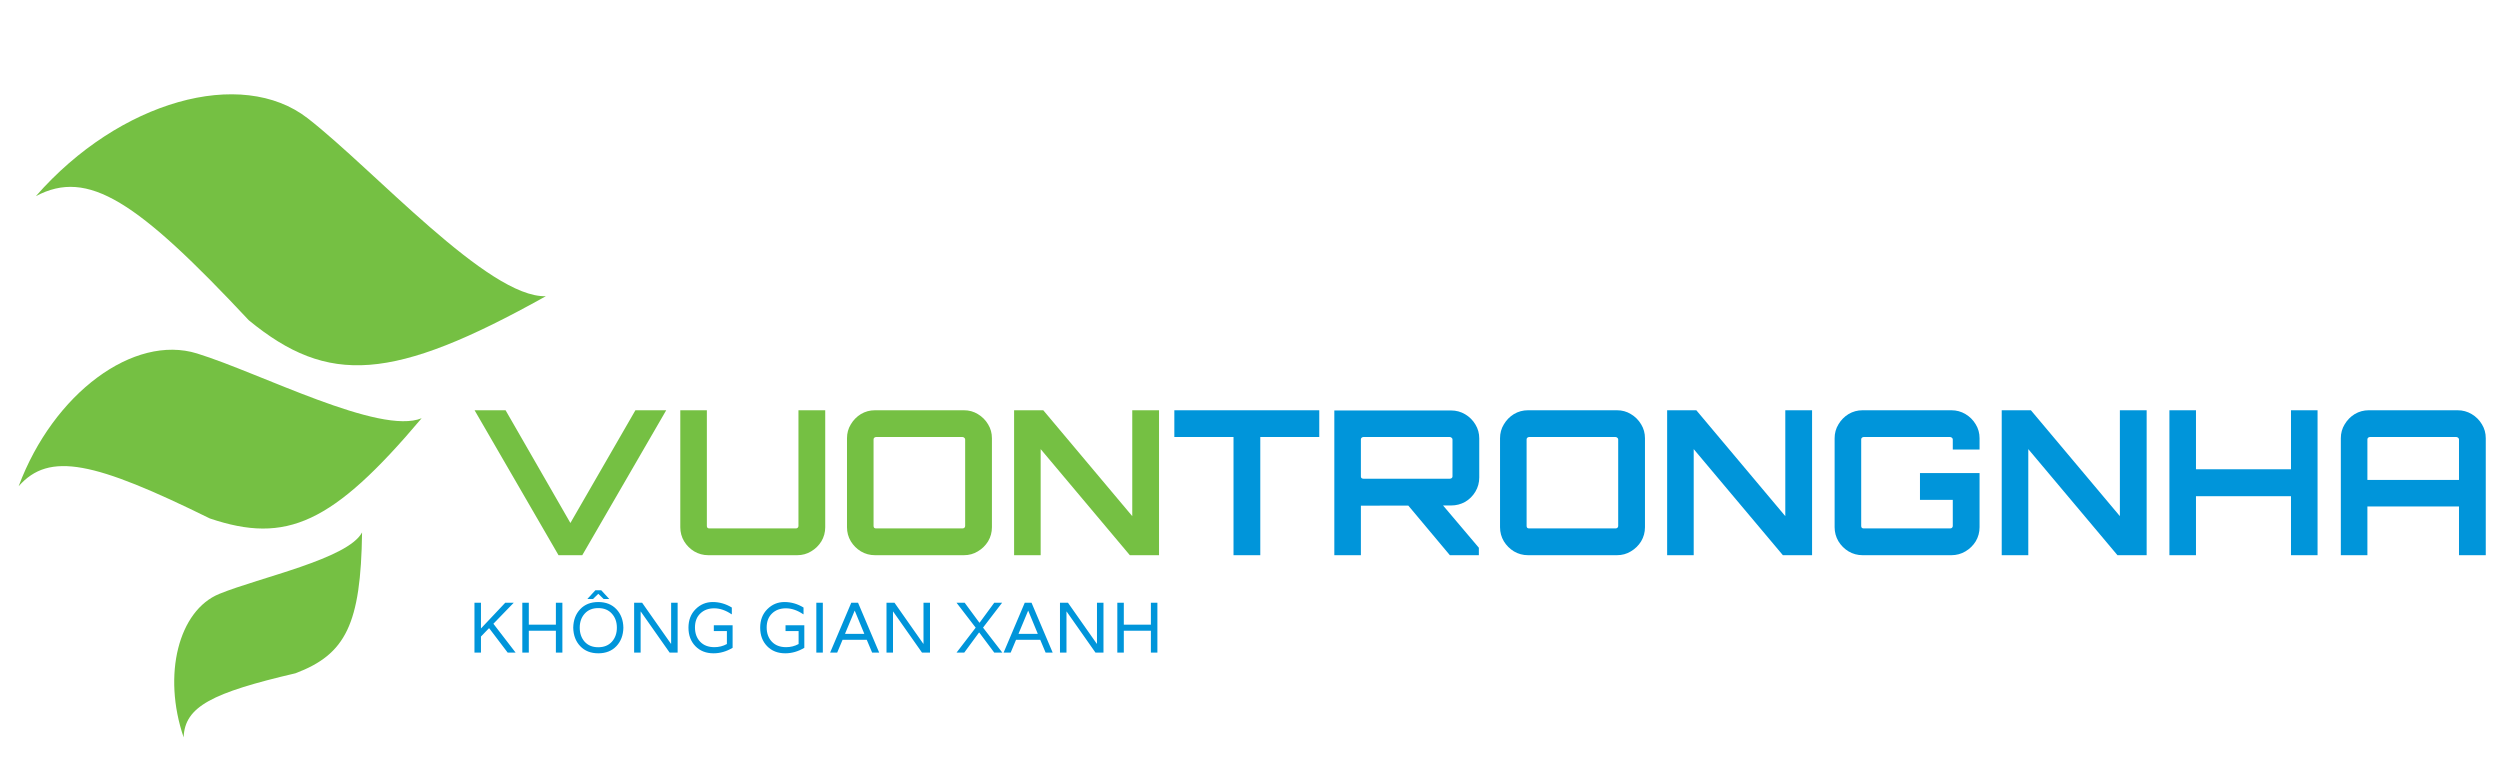 <svg width="770" height="234" viewBox="0 0 770 234" fill="none" xmlns="http://www.w3.org/2000/svg">
<path d="M172.024 171L146.17 126.36H155.718L175.682 161.08L195.708 126.36H205.194L179.34 171H172.024ZM218.148 171C216.577 171 215.13 170.607 213.808 169.822C212.526 169.037 211.493 168.003 210.708 166.722C209.922 165.399 209.53 163.953 209.53 162.382V126.36H217.714V162.01C217.714 162.217 217.776 162.403 217.9 162.568C218.065 162.692 218.251 162.754 218.458 162.754H245.118C245.324 162.754 245.51 162.692 245.676 162.568C245.841 162.403 245.924 162.217 245.924 162.01V126.36H254.17V162.382C254.17 163.953 253.777 165.399 252.992 166.722C252.206 168.003 251.152 169.037 249.83 169.822C248.548 170.607 247.122 171 245.552 171H218.148ZM269.491 171C267.921 171 266.474 170.607 265.151 169.822C263.87 169.037 262.837 168.003 262.051 166.722C261.266 165.399 260.873 163.953 260.873 162.382V134.978C260.873 133.407 261.266 131.981 262.051 130.7C262.837 129.377 263.87 128.323 265.151 127.538C266.474 126.753 267.921 126.36 269.491 126.36H296.895C298.466 126.36 299.892 126.753 301.173 127.538C302.496 128.323 303.55 129.377 304.335 130.7C305.121 131.981 305.513 133.407 305.513 134.978V162.382C305.513 163.953 305.121 165.399 304.335 166.722C303.55 168.003 302.496 169.037 301.173 169.822C299.892 170.607 298.466 171 296.895 171H269.491ZM269.801 162.754H296.461C296.668 162.754 296.854 162.692 297.019 162.568C297.185 162.403 297.267 162.217 297.267 162.01V135.35C297.267 135.143 297.185 134.978 297.019 134.854C296.854 134.689 296.668 134.606 296.461 134.606H269.801C269.595 134.606 269.409 134.689 269.243 134.854C269.119 134.978 269.057 135.143 269.057 135.35V162.01C269.057 162.217 269.119 162.403 269.243 162.568C269.409 162.692 269.595 162.754 269.801 162.754ZM312.341 171V126.36H321.331L348.735 158.972V126.36H356.981V171H347.991L320.525 138.326V171H312.341Z" fill="#75C043"/>
<path d="M379.923 171V134.606H361.695V126.36H406.335V134.606H388.169V171H379.923ZM446.56 171L433.106 154.942H443.832L455.488 168.706V171H446.56ZM410.972 171V126.422H446.932C448.503 126.422 449.949 126.815 451.272 127.6C452.595 128.385 453.649 129.439 454.434 130.762C455.219 132.043 455.612 133.469 455.612 135.04V147.068C455.612 148.639 455.219 150.085 454.434 151.408C453.649 152.731 452.595 153.785 451.272 154.57C449.949 155.314 448.503 155.686 446.932 155.686L419.156 155.748V171H410.972ZM419.9 147.44H446.56C446.767 147.44 446.953 147.378 447.118 147.254C447.283 147.13 447.366 146.965 447.366 146.758V135.35C447.366 135.143 447.283 134.978 447.118 134.854C446.953 134.689 446.767 134.606 446.56 134.606H419.9C419.693 134.606 419.507 134.689 419.342 134.854C419.218 134.978 419.156 135.143 419.156 135.35V146.758C419.156 146.965 419.218 147.13 419.342 147.254C419.507 147.378 419.693 147.44 419.9 147.44ZM470.628 171C469.057 171 467.611 170.607 466.288 169.822C465.007 169.037 463.973 168.003 463.188 166.722C462.403 165.399 462.01 163.953 462.01 162.382V134.978C462.01 133.407 462.403 131.981 463.188 130.7C463.973 129.377 465.007 128.323 466.288 127.538C467.611 126.753 469.057 126.36 470.628 126.36H498.032C499.603 126.36 501.029 126.753 502.31 127.538C503.633 128.323 504.687 129.377 505.472 130.7C506.257 131.981 506.65 133.407 506.65 134.978V162.382C506.65 163.953 506.257 165.399 505.472 166.722C504.687 168.003 503.633 169.037 502.31 169.822C501.029 170.607 499.603 171 498.032 171H470.628ZM470.938 162.754H497.598C497.805 162.754 497.991 162.692 498.156 162.568C498.321 162.403 498.404 162.217 498.404 162.01V135.35C498.404 135.143 498.321 134.978 498.156 134.854C497.991 134.689 497.805 134.606 497.598 134.606H470.938C470.731 134.606 470.545 134.689 470.38 134.854C470.256 134.978 470.194 135.143 470.194 135.35V162.01C470.194 162.217 470.256 162.403 470.38 162.568C470.545 162.692 470.731 162.754 470.938 162.754ZM513.478 171V126.36H522.468L549.872 158.972V126.36H558.118V171H549.128L521.662 138.326V171H513.478ZM573.682 171C572.111 171 570.664 170.607 569.342 169.822C568.06 169.037 567.027 168.003 566.242 166.722C565.456 165.399 565.064 163.953 565.064 162.382V134.978C565.064 133.407 565.456 131.981 566.242 130.7C567.027 129.377 568.06 128.323 569.342 127.538C570.664 126.753 572.111 126.36 573.682 126.36H601.024C602.594 126.36 604.041 126.753 605.364 127.538C606.686 128.323 607.74 129.377 608.526 130.7C609.311 131.981 609.704 133.407 609.704 134.978V138.45H601.458V135.35C601.458 135.143 601.375 134.978 601.21 134.854C601.044 134.689 600.858 134.606 600.652 134.606H573.992C573.785 134.606 573.599 134.689 573.434 134.854C573.31 134.978 573.248 135.143 573.248 135.35V162.01C573.248 162.217 573.31 162.403 573.434 162.568C573.599 162.692 573.785 162.754 573.992 162.754H600.652C600.858 162.754 601.044 162.692 601.21 162.568C601.375 162.403 601.458 162.217 601.458 162.01V153.95H591.352V145.704H609.704V162.382C609.704 163.953 609.311 165.399 608.526 166.722C607.74 168.003 606.686 169.037 605.364 169.822C604.041 170.607 602.594 171 601.024 171H573.682ZM616.529 171V126.36H625.519L652.923 158.972V126.36H661.169V171H652.179L624.713 138.326V171H616.529ZM668.177 171V126.36H676.361V144.526H705.625V126.36H713.809V171H705.625V152.834H676.361V171H668.177ZM720.975 171V134.978C720.975 133.407 721.368 131.981 722.153 130.7C722.938 129.377 723.972 128.323 725.253 127.538C726.576 126.753 728.022 126.36 729.593 126.36H756.935C758.506 126.36 759.952 126.753 761.275 127.538C762.598 128.323 763.652 129.377 764.437 130.7C765.222 131.981 765.615 133.407 765.615 134.978V171H757.369V155.996H729.159V171H720.975ZM729.159 147.812H757.369V135.35C757.369 135.143 757.286 134.978 757.121 134.854C756.956 134.689 756.77 134.606 756.563 134.606H729.903C729.696 134.606 729.51 134.689 729.345 134.854C729.221 134.978 729.159 135.143 729.159 135.35V147.812Z" fill="#0095DA"/>
<path d="M94.78 36.438C74.356 20.558 36.742 31.048 11.048 60.415C27.12 51.859 42.234 61.891 76.644 98.653C101.075 118.697 120.829 117.633 168.126 91.231C150.422 91.794 115.205 52.318 94.78 36.438Z" fill="#75C043"/>
<path d="M60.69 108.867C41.251 102.855 16.49 121.02 5.74 149.763C15.189 139.005 29.096 142.188 64.624 159.68C88.167 167.643 102.406 161.374 129.873 128.812C117.004 134.143 80.128 114.878 60.69 108.867Z" fill="#75C043"/>
<path d="M67.55 182.915C55.025 188.025 49.962 207.804 56.562 227.11C56.88 217.595 65.369 213.365 91.005 207.369C106.463 201.531 111.136 192.303 111.517 163.983C107.152 172.151 80.075 177.805 67.55 182.915Z" fill="#75C043"/>
<path d="M151.964 192.112L158.806 201H156.364L150.688 193.52H150.578L148.136 196.05V201H146.134V185.644H148.136V193.498H148.202L155.616 185.644H158.234L151.964 192.112ZM171.212 185.644H173.214V201H171.212V194.268H162.874V201H160.872V185.644H162.874V192.398H171.212V185.644ZM178.712 187.624C180.105 186.157 181.96 185.424 184.278 185.424C186.595 185.424 188.45 186.157 189.844 187.624C191.237 189.091 191.956 190.99 192 193.322C191.956 195.654 191.237 197.553 189.844 199.02C188.45 200.487 186.595 201.22 184.278 201.22C181.96 201.22 180.105 200.487 178.712 199.02C177.318 197.553 176.6 195.654 176.556 193.322C176.6 190.99 177.318 189.091 178.712 187.624ZM178.558 193.322C178.558 195.067 179.064 196.512 180.076 197.656C181.102 198.785 182.496 199.35 184.256 199.35C186.03 199.35 187.431 198.785 188.458 197.656C189.484 196.512 189.998 195.067 189.998 193.322C189.998 191.577 189.484 190.139 188.458 189.01C187.431 187.866 186.03 187.294 184.256 187.294C182.496 187.294 181.102 187.866 180.076 189.01C179.064 190.139 178.558 191.577 178.558 193.322ZM185.18 181.794L187.666 184.5H185.928L184.278 182.894L182.628 184.5H180.89L183.376 181.794H185.18ZM206.708 185.644H208.71V201H206.246L197.358 188.35H197.314V201H195.312V185.644H197.776L206.642 198.272H206.708V185.644ZM219.858 192.574H225.644V199.526C223.752 200.655 221.794 201.22 219.77 201.22C217.467 201.22 215.605 200.487 214.182 199.02C212.759 197.553 212.048 195.654 212.048 193.322C212.048 190.99 212.781 189.091 214.248 187.624C215.715 186.157 217.475 185.424 219.528 185.424C221.596 185.424 223.554 185.989 225.402 187.118V189.186H225.314C223.51 187.969 221.728 187.36 219.968 187.36C218.223 187.36 216.8 187.888 215.7 188.944C214.6 190 214.05 191.437 214.05 193.256C214.05 195.06 214.585 196.527 215.656 197.656C216.727 198.771 218.186 199.328 220.034 199.328C221.413 199.328 222.696 199.005 223.884 198.36V194.378H219.858V192.574ZM241.944 192.574H247.73V199.526C245.838 200.655 243.88 201.22 241.856 201.22C239.553 201.22 237.69 200.487 236.268 199.02C234.845 197.553 234.134 195.654 234.134 193.322C234.134 190.99 234.867 189.091 236.334 187.624C237.8 186.157 239.56 185.424 241.614 185.424C243.682 185.424 245.64 185.989 247.488 187.118V189.186H247.4C245.596 187.969 243.814 187.36 242.054 187.36C240.308 187.36 238.886 187.888 237.786 188.944C236.686 190 236.136 191.437 236.136 193.256C236.136 195.06 236.671 196.527 237.742 197.656C238.812 198.771 240.272 199.328 242.12 199.328C243.498 199.328 244.782 199.005 245.97 198.36V194.378H241.944V192.574ZM253.431 185.644V201H251.429V185.644H253.431ZM268.614 201L266.964 197.062H259.506L257.856 201H255.678L262.19 185.644H264.28L270.792 201H268.614ZM260.298 195.126V195.236H266.172V195.126L263.268 188.108H263.224L260.298 195.126ZM284.438 185.644H286.44V201H283.976L275.088 188.35H275.044V201H273.042V185.644H275.506L284.372 198.272H284.438V185.644ZM302.775 193.3L308.715 201H306.229L301.631 194.84H301.521L296.989 201H294.613L300.509 193.322L294.613 185.644H297.121L301.631 191.76H301.741L306.229 185.644H308.649L302.775 193.3ZM322.046 201L320.396 197.062H312.938L311.288 201H309.11L315.622 185.644H317.712L324.224 201H322.046ZM313.73 195.126V195.236H319.604V195.126L316.7 188.108H316.656L313.73 195.126ZM337.87 185.644H339.872V201H337.408L328.52 188.35H328.476V201H326.474V185.644H328.938L337.804 198.272H337.87V185.644ZM354.474 185.644H356.476V201H354.474V194.268H346.136V201H344.134V185.644H346.136V192.398H354.474V185.644Z" fill="#0095DA"/>
</svg>
